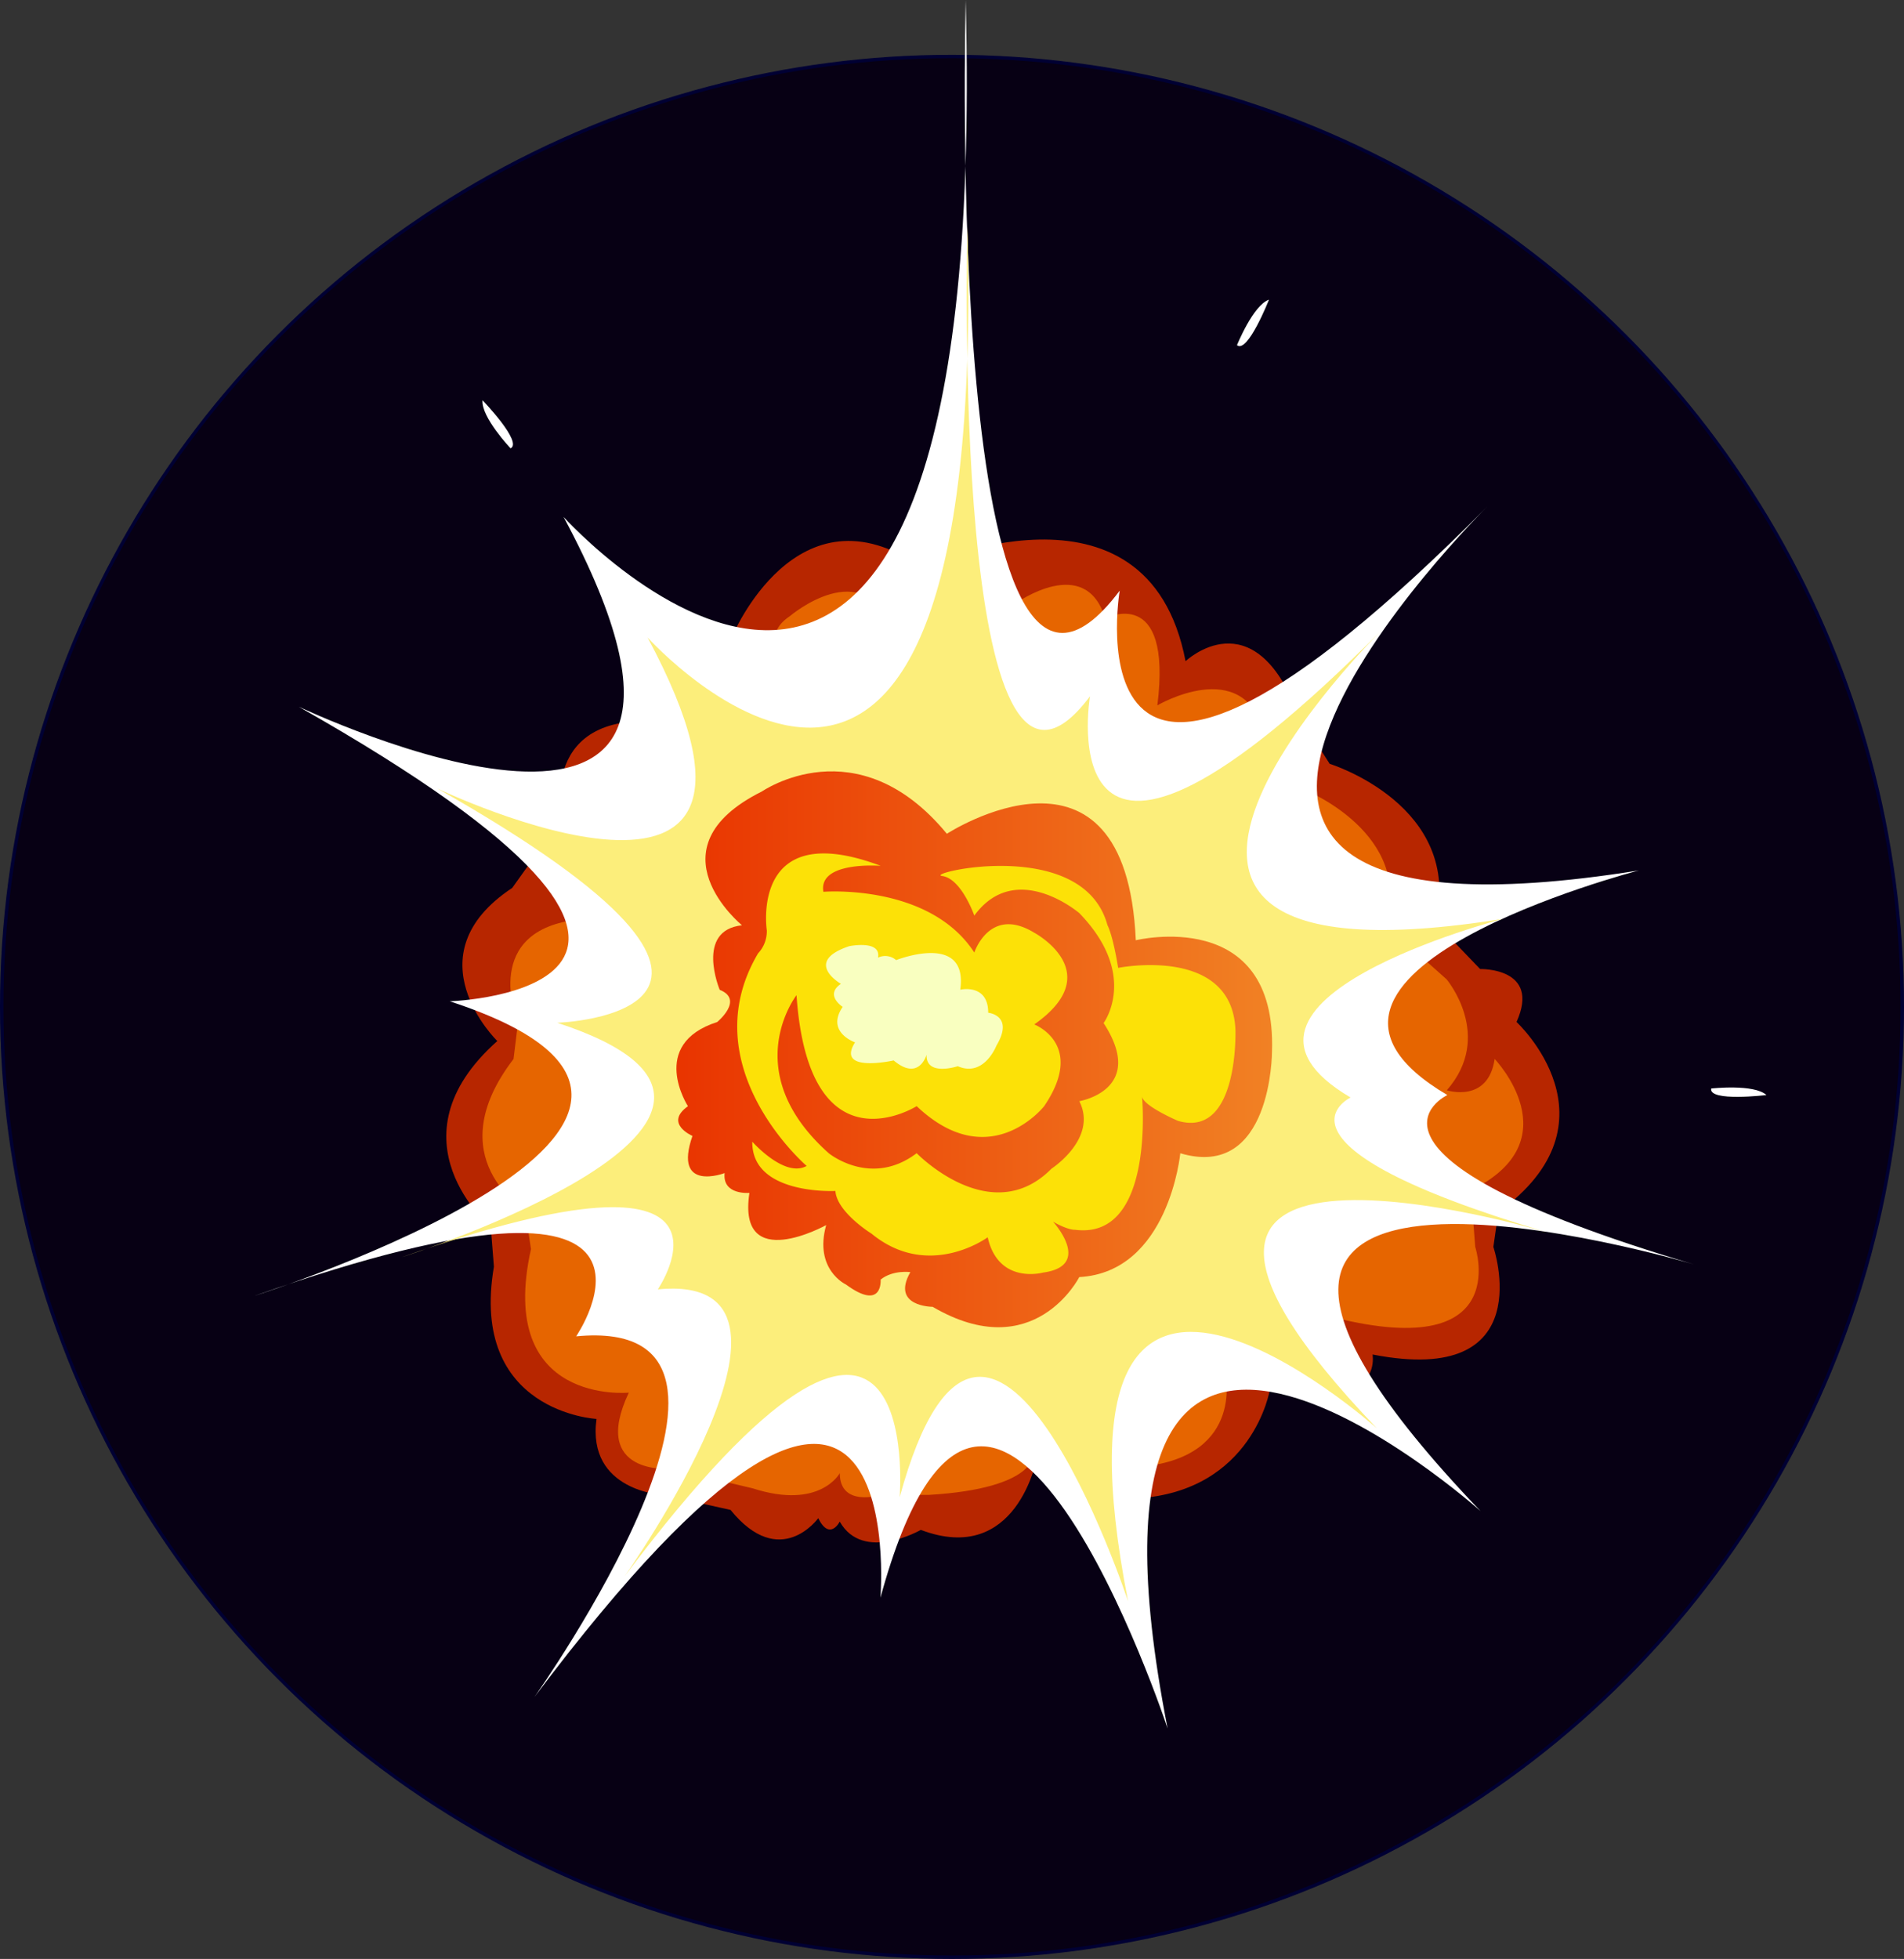 <svg id="Layer_1" data-name="Layer 1" xmlns="http://www.w3.org/2000/svg" xmlns:xlink="http://www.w3.org/1999/xlink" viewBox="0 0 560.62 576.75"><rect x="0" y="0" width="560.62" height="576.75" fill="#333333" stroke="none"/><defs><style>.cls-1{fill:#070014;stroke:#003;stroke-miterlimit:10;}.cls-2{fill:#b72600;}.cls-3{fill:#e66500;}.cls-4{fill:#fff;}.cls-5{fill:#fcee7b;}.cls-6{fill:url(#linear-gradient);}.cls-7{fill:#fce107;}.cls-8{fill:#f9ffc0;}</style><linearGradient id="linear-gradient" x1="340.66" y1="269.07" x2="516.06" y2="269.07" gradientTransform="matrix(1, 0, 0, -1, -141.49, 578)" gradientUnits="userSpaceOnUse"><stop offset="0" stop-color="#e93400"/><stop offset="1" stop-color="#f18124"/></linearGradient></defs><circle class="cls-1" cx="280.31" cy="296.44" r="279.81"/><path class="cls-2" d="M196.59,212.7s-8.29-23.87,19-25.33c0,0,19-45.8,55.54-20.47,0,0,66.75-30.69,77.95,27.77,0,0,20-19,33.13,15.59l9.3,14.62s39.47,12.18,31.18,46.77l13.12,13.65s18-.49,10.72,15.59c0,0,31.67,29.23-5.36,56l-1.46,10.23s14.13,41.41-35.57,31.67c0,0,1.46,8.28-7.31,10.23h-22.9s-4.87,30.2-39.46,32.15l-29.23-11.69s-5.85,31.67-34.11,20.95c0,0-17,9.75-23.87-2.44,0,0-2.93,5.85-6.34-1,0,0-11.2,15.59-25.82-2.44l-19.7-4.38s-22.69-1-19.76-22.41c0,0-37.52-1.95-30.21-44.83l-.92-11.63s-30.72-25.8,1.92-54.8c0,0-25.82-25.1,4.39-45.08L165.4,241S158.1,208.32,196.59,212.7Z"/><path class="cls-3" d="M209.51,197.42s10.88-10.24,14.72,0c0,0,6.41,7,8.33-2.27,0,0-9.61-7.33,0-13.74,0,0,21.77-18.57,30.1,3.85l36.5-7.69s20.49-14.73,26.25,4.48c0,0,19.85-10.24,15.37,25.62,0,0,25-14.73,31.38,7.68l12.16,17.29s32,12.81,23.7,39.7l17.93,16S440,305,426,321c0,0,12.17,3.95,14.09-9.23,0,0,23,24-7,38.69l1.28,16.65s12.17,36.5-47.38,19.21l-26.33,17.3s6.4,25-24.33,28.18l-32-3.85s1.23,10.25-30.77,12.17H259.43s-12.16,3.84-12.16-6.4c0,0-5.77,10.88-25.62,4.48l-24.33-5.76s-23.69,1.92-12.17-22.42c0,0-39.06,3.84-28.81-42.26l-1.72-11.53S128.8,341,151.21,311.78l1.3-10.62s-10.88-25.61,15.37-30.1L174.27,241s-5.76-23.09,26.24-21.17Z"/><path class="cls-4" d="M165.94,152.19S291.85,291.73,284.35,0c0,0-6.69,243.27,45.34,173.9,0,0-17.34,101.89,108.4-24.93,0,0-138.75,136.57,44.44,107.31,0,0-117.07,30.35-56.37,66.12,0,0-36.85,17.34,72.63,49.86,0,0-185.36-55.28-62.87,72.62,0,0-126.82-113.46-92.13,64,0,0-52-157.72-84.55-38.48,0,0,9.75-119.24-101.89,29.26,0,0,79.88-112.73,12.3-106.22,0,0,40.81-59.62-94.68-11.93,0,0,163.67-52,57.45-86.71,0,0,103-3.25-44.45-86.72C88,208,233.06,277.36,165.94,152.19Z"/><path class="cls-5" d="M190.68,187.69s100.15,111,94.19-121c0,0-5.32,193.5,36.07,138.32,0,0-13.8,81,86.22-19.83,0,0-110.37,108.64,35.35,85.36,0,0-93.12,24.14-44.84,52.59,0,0-29.31,13.8,57.77,39.66,0,0-147.44-44-50,57.77,0,0-100.88-90.25-73.29,50.87,0,0-41.38-125.45-67.25-30.61,0,0,7.76-94.84-81,23.28,0,0,63.55-89.67,9.79-84.49,0,0,32.46-47.42-75.31-9.49,0,0,130.19-41.38,45.69-69,0,0,81.91-2.59-35.35-69C128.66,232.12,244.07,287.26,190.68,187.69Z"/><path class="cls-6" d="M278.8,245.48s52.71-34.27,55.63,31.35c0,0,41.56-10.2,40.1,32.82,0,0,0,37.91-27,29.89,0,0-3.35,35-29.75,36.46,0,0-13.27,26.25-43.17,8.75,0,0-12.39,0-6.56-10.21,0,0-5.1-.73-8.75,2.19,0,0,.73,9.48-10.21,1.46,0,0-9.48-4.38-5.83-17.5,0,0-26.25,14.58-22.6-9.48,0,0-8,.73-7.3-5.83,0,0-15.31,5.83-9.47-10.94,0,0-8.49-3.65-1.33-8.75,0,0-11.8-18.23,8.62-24.79,0,0,8-6.57.73-9.48,0,0-7.3-17.5,6.56-19,0,0-27.71-22.61,5.83-39.38C224.32,233.08,252.34,213.4,278.8,245.48Z"/><path class="cls-7" d="M225.78,273.92s-5.1-33.54,33.54-19c0,0-18.45-1.49-16.88,7.64,0,0,31.16-2.54,44.44,17.88,0,0,4.53-13.85,17.65-5.83,0,0,21.88,11.66,0,27,0,0,15.31,5.83,2.92,24.06,0,0-16,20.41-37.54,0,0,0-31.73,20-35.38-32.67,0,0-17.5,22.46,9.48,46.52,0,0,12.42,10.21,25.9,0,0,0,21.89,22.6,39.72,4.54,0,0,13.69-8.87,8.17-19.85,0,0,19.95-3.31,7.15-23,0,0,10.5-14.14-7.15-32.37,0,0-18.68-16-30.92.73,0,0-3.81-10.94-9.48-11.66s41.54-11.93,48.69,14.49c0,0,1.53,2.6,3.14,12.56,0,0,33.46-6.71,34.54,18.2,0,0,1.09,32.05-16.89,26.85,0,0-10.18-4.33-10.61-7.15,0,0,3.9,42.24-19.71,39.21,0,0-1.95.21-6.5-2.39,0,0,11.91,13-3,15,0,0-13.07,3.61-16.24-10.4,0,0-17.33,12.78-34.22-1.08,0,0-10.18-6.28-10.62-12.56,0,0-24.69,1.3-24.47-14.51,0,0,9.52,10.79,16,7.14,0,0-34-29.24-14.3-62.59A9.47,9.47,0,0,0,225.78,273.92Z"/><path class="cls-8" d="M247.6,289.66s-11.33-6.5,2.46-11.09c0,0,9.44-1.94,8.47,3.38a4.87,4.87,0,0,1,5.33.73s21.3-8.47,18.88,8.71c0,0,8.23-1.93,8.23,6.78,0,0,7.75.73,2.42,9.68,0,0-3.63,9.44-11.38,6.06,0,0-9.44,3.14-9.19-3.39,0,0-2.18,8-9.69,1.69,0,0-17.18,3.87-11.37-5.32,0,0-8.72-3-3.63-10.45C248.13,296.44,242.71,293,247.6,289.66Z"/><path class="cls-4" d="M364.22,101.63s4.75-11.78,9.42-13.4C373.64,88.23,367.35,104.21,364.22,101.63Z"/><path class="cls-4" d="M503.85,320.48s12.62-1.42,16.27,1.92C520.12,322.4,503.08,324.46,503.85,320.48Z"/><path class="cls-4" d="M150.34,132s-8.73-9.22-8.26-14.15C142.08,117.84,154,130.21,150.34,132Z"/></svg>